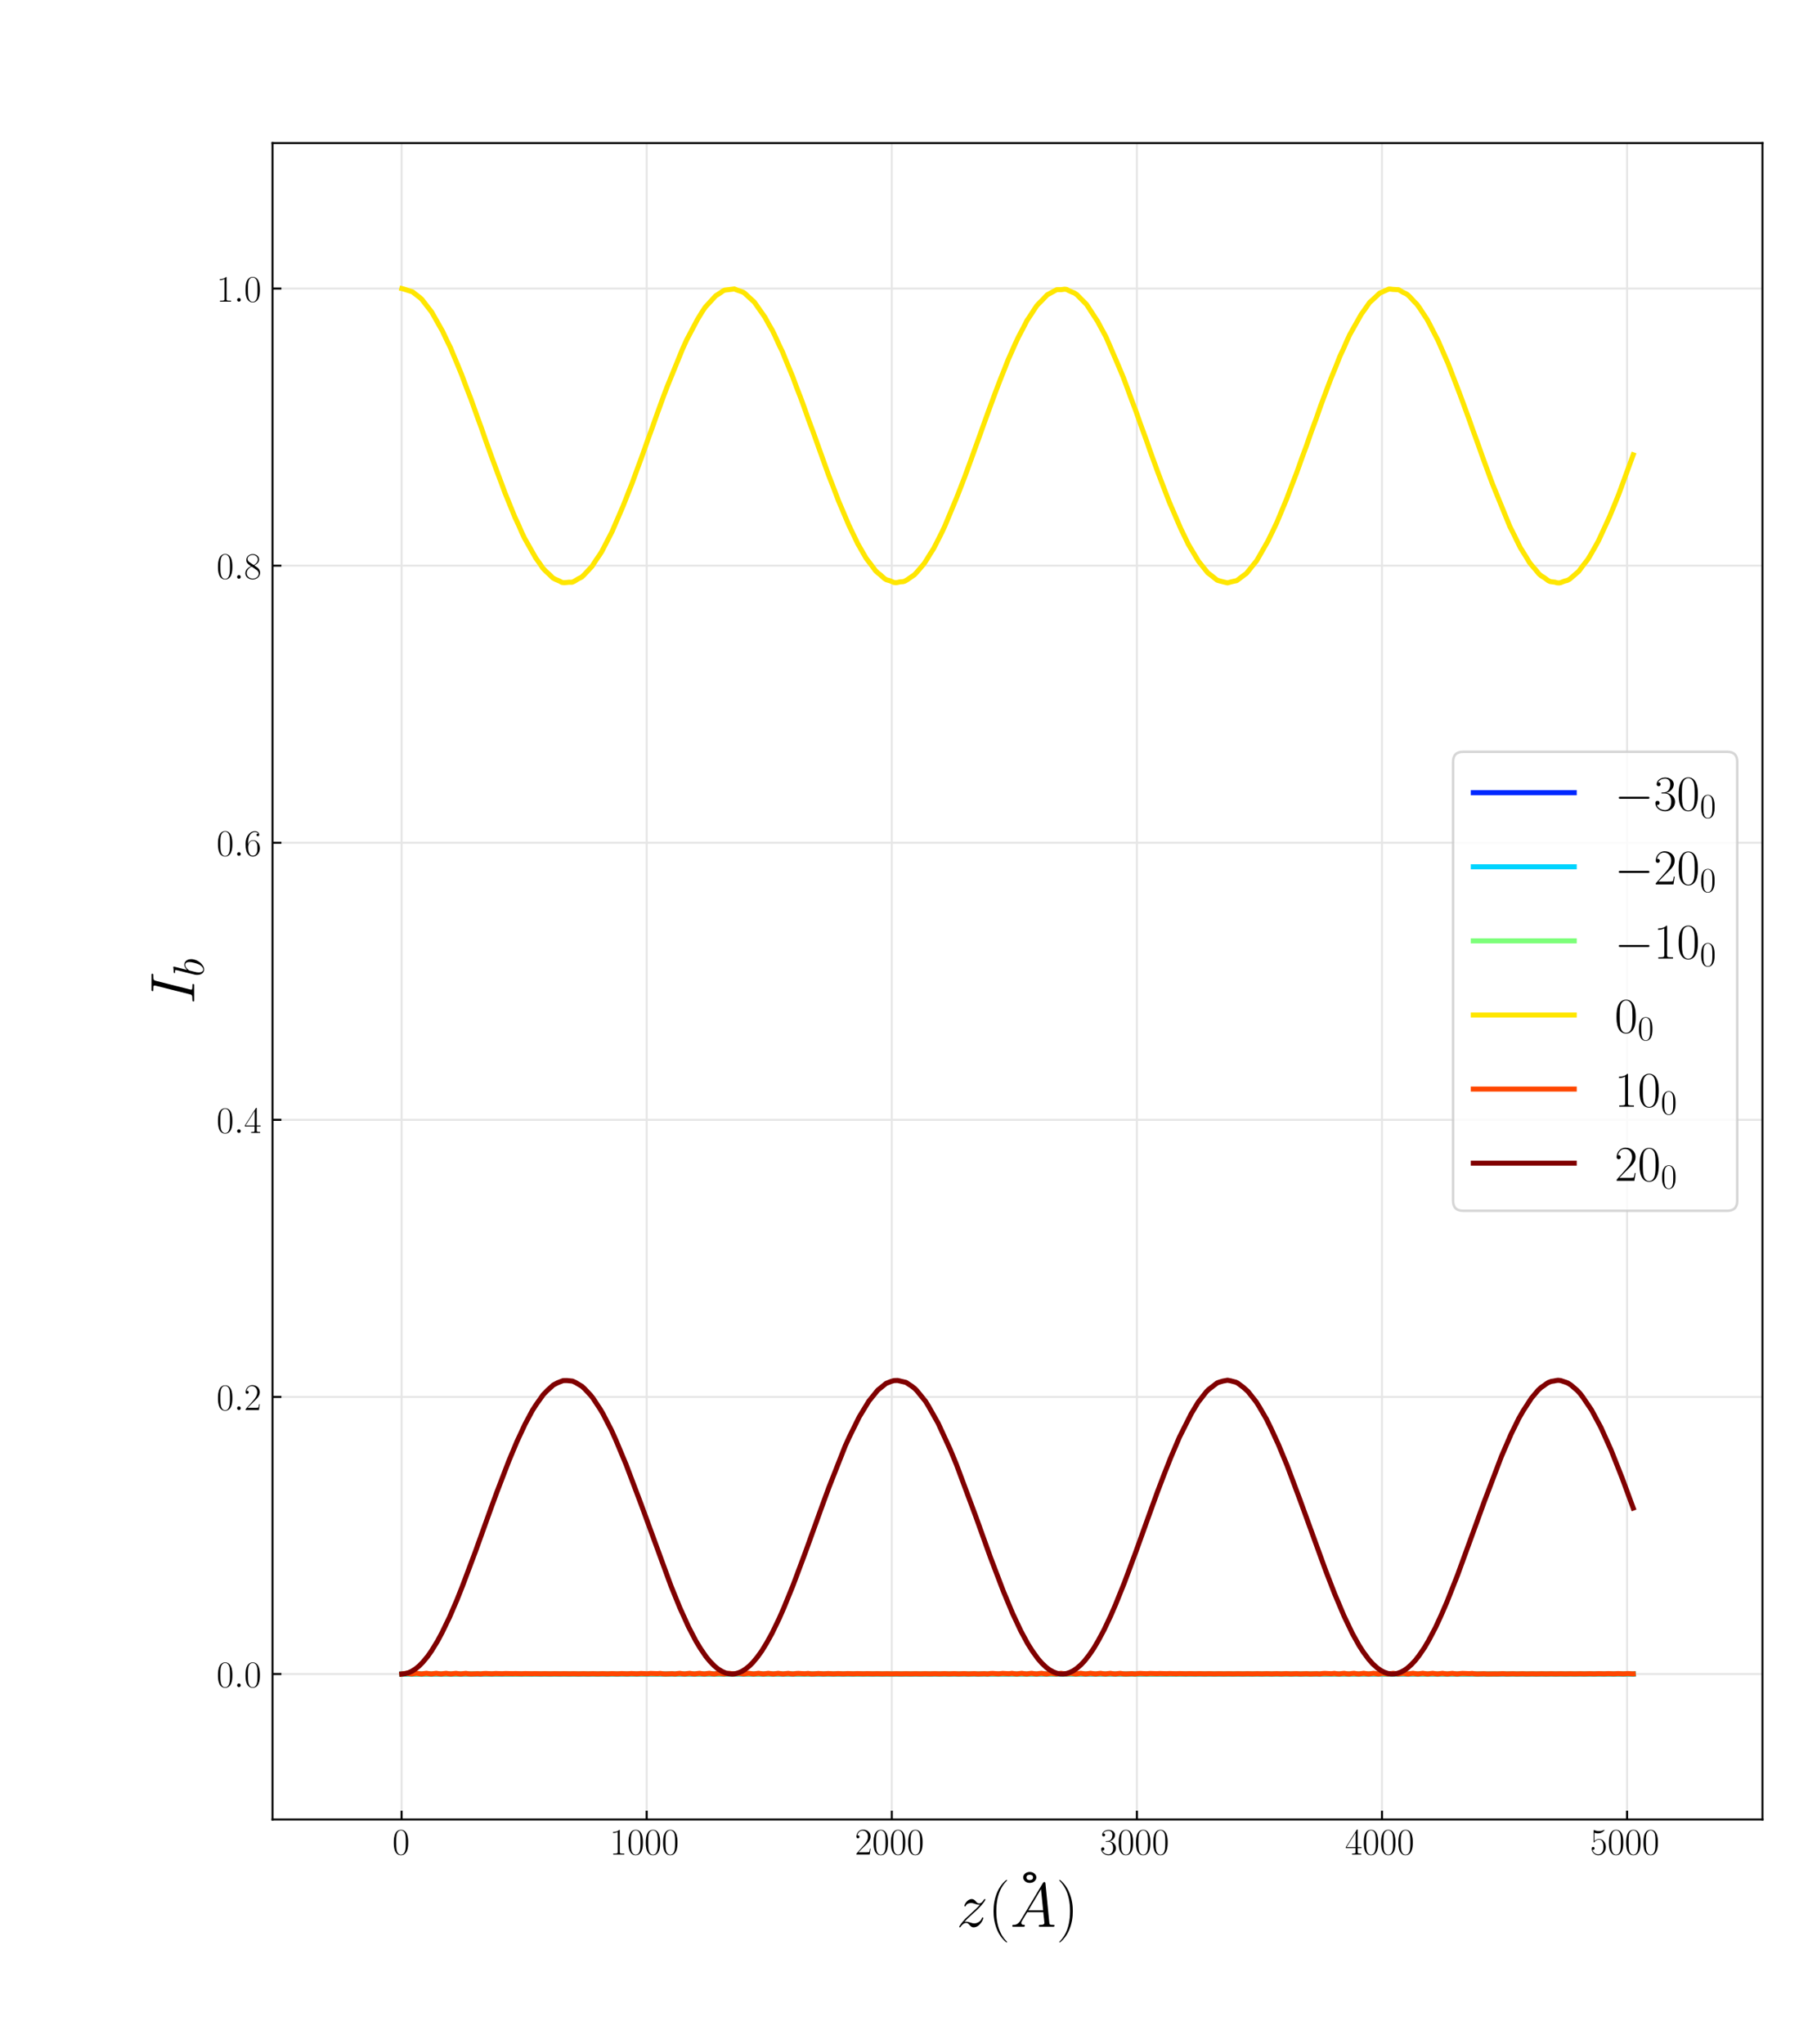 <?xml version="1.0" encoding="utf-8" standalone="no"?>
<!DOCTYPE svg PUBLIC "-//W3C//DTD SVG 1.1//EN"
  "http://www.w3.org/Graphics/SVG/1.1/DTD/svg11.dtd">
<!-- Created with matplotlib (https://matplotlib.org/) -->
<svg height="810pt" version="1.1" viewBox="0 0 720 810" width="720pt" xmlns="http://www.w3.org/2000/svg" xmlns:xlink="http://www.w3.org/1999/xlink">
 <defs>
  <style type="text/css">*{stroke-linecap:butt;stroke-linejoin:round;}</style>
 </defs>
 <g id="figure_1">
  <g id="patch_1">
   <path d="M 0 810 
L 720 810 
L 720 0 
L 0 0 
z
" style="fill:#ffffff;"/>
  </g>
  <g id="axes_1">
   <g id="patch_2">
    <path d="M 108 720.9 
L 698.4 720.9 
L 698.4 56.7 
L 108 56.7 
z
" style="fill:#ffffff;"/>
   </g>
   <g id="matplotlib.axis_1">
    <g id="xtick_1">
     <g id="line2d_1">
      <path clip-path="url(#pe8423b1fb8)" d="M 159.135 720.9 
L 159.135 56.7 
" style="fill:none;stroke:#e6e6e6;stroke-linecap:square;stroke-width:0.8;"/>
     </g>
     <g id="line2d_2">
      <defs>
       <path d="M 0 0 
L 0 -3.5 
" id="m7a66ffba50" style="stroke:#000000;stroke-width:0.8;"/>
      </defs>
      <g>
       <use style="stroke:#000000;stroke-width:0.8;" x="159.135" xlink:href="#m7a66ffba50" y="720.9"/>
      </g>
     </g>
     <g id="text_1">
      <!-- $\mathdefault{0}$ -->
      <g transform="translate(155.477 734.778)scale(0.15 -0.15)">
       <defs>
        <path d="M 42 31.641 
C 42 37.75 41.906 48.125 37.703 56.109 
C 34 63.109 28.094 65.594 22.906 65.594 
C 18.094 65.594 12 63.406 8.203 56.203 
C 4.203 48.719 3.797 39.438 3.797 31.641 
C 3.797 25.953 3.906 17.281 7 9.672 
C 11.297 -0.609 19 -2 22.906 -2 
C 27.5 -2 34.5 -0.109 38.594 9.375 
C 41.594 16.281 42 24.359 42 31.641 
z
M 22.906 -0.406 
C 16.5 -0.406 12.703 5.078 11.297 12.688 
C 10.203 18.562 10.203 27.156 10.203 32.75 
C 10.203 40.438 10.203 46.828 11.5 52.922 
C 13.406 61.391 19 64 22.906 64 
C 27 64 32.297 61.297 34.203 53.125 
C 35.5 47.438 35.594 40.734 35.594 32.75 
C 35.594 26.25 35.594 18.266 34.406 12.375 
C 32.297 1.484 26.406 -0.406 22.906 -0.406 
z
" id="CMR17-48"/>
       </defs>
       <use transform="scale(0.996)" xlink:href="#CMR17-48"/>
      </g>
     </g>
    </g>
    <g id="xtick_2">
     <g id="line2d_3">
      <path clip-path="url(#pe8423b1fb8)" d="M 256.257 720.9 
L 256.257 56.7 
" style="fill:none;stroke:#e6e6e6;stroke-linecap:square;stroke-width:0.8;"/>
     </g>
     <g id="line2d_4">
      <g>
       <use style="stroke:#000000;stroke-width:0.8;" x="256.257" xlink:href="#m7a66ffba50" y="720.9"/>
      </g>
     </g>
     <g id="text_2">
      <!-- $\mathdefault{1000}$ -->
      <g transform="translate(241.625 734.778)scale(0.15 -0.15)">
       <defs>
        <path d="M 26.594 63.406 
C 26.594 65.5 26.5 65.5 25.094 65.5 
C 21.203 61.188 15.297 59.797 9.703 59.797 
C 9.406 59.797 8.906 59.797 8.797 59.5 
C 8.703 59.297 8.703 59.094 8.703 57 
C 11.797 57 17 57.594 21 59.984 
L 21 7.203 
C 21 3.688 20.797 2.5 12.203 2.5 
L 9.203 2.5 
L 9.203 0 
C 14 0 19 0 23.797 0 
C 28.594 0 33.594 0 38.406 0 
L 38.406 2.5 
L 35.406 2.5 
C 26.797 2.5 26.594 3.594 26.594 7.156 
z
" id="CMR17-49"/>
       </defs>
       <use transform="scale(0.996)" xlink:href="#CMR17-49"/>
       <use transform="translate(45.69 0)scale(0.996)" xlink:href="#CMR17-48"/>
       <use transform="translate(91.381 0)scale(0.996)" xlink:href="#CMR17-48"/>
       <use transform="translate(137.071 0)scale(0.996)" xlink:href="#CMR17-48"/>
      </g>
     </g>
    </g>
    <g id="xtick_3">
     <g id="line2d_5">
      <path clip-path="url(#pe8423b1fb8)" d="M 353.379 720.9 
L 353.379 56.7 
" style="fill:none;stroke:#e6e6e6;stroke-linecap:square;stroke-width:0.8;"/>
     </g>
     <g id="line2d_6">
      <g>
       <use style="stroke:#000000;stroke-width:0.8;" x="353.379" xlink:href="#m7a66ffba50" y="720.9"/>
      </g>
     </g>
     <g id="text_3">
      <!-- $\mathdefault{2000}$ -->
      <g transform="translate(338.747 734.778)scale(0.15 -0.15)">
       <defs>
        <path d="M 41.703 15.453 
L 39.906 15.453 
C 38.906 8.375 38.094 7.172 37.703 6.562 
C 37.203 5.766 30 5.766 28.594 5.766 
L 9.406 5.766 
C 13 9.672 20 16.75 28.5 24.953 
C 34.594 30.734 41.703 37.531 41.703 47.422 
C 41.703 59.219 32.297 66 21.797 66 
C 10.797 66 4.094 56.312 4.094 47.344 
C 4.094 43.438 7 42.938 8.203 42.938 
C 9.203 42.938 12.203 43.547 12.203 47.031 
C 12.203 50.109 9.594 51 8.203 51 
C 7.594 51 7 50.906 6.594 50.703 
C 8.5 59.219 14.297 63.406 20.406 63.406 
C 29.094 63.406 34.797 56.516 34.797 47.422 
C 34.797 38.734 29.703 31.25 24 24.75 
L 4.094 2.281 
L 4.094 0 
L 39.297 0 
z
" id="CMR17-50"/>
       </defs>
       <use transform="scale(0.996)" xlink:href="#CMR17-50"/>
       <use transform="translate(45.69 0)scale(0.996)" xlink:href="#CMR17-48"/>
       <use transform="translate(91.381 0)scale(0.996)" xlink:href="#CMR17-48"/>
       <use transform="translate(137.071 0)scale(0.996)" xlink:href="#CMR17-48"/>
      </g>
     </g>
    </g>
    <g id="xtick_4">
     <g id="line2d_7">
      <path clip-path="url(#pe8423b1fb8)" d="M 450.501 720.9 
L 450.501 56.7 
" style="fill:none;stroke:#e6e6e6;stroke-linecap:square;stroke-width:0.8;"/>
     </g>
     <g id="line2d_8">
      <g>
       <use style="stroke:#000000;stroke-width:0.8;" x="450.501" xlink:href="#m7a66ffba50" y="720.9"/>
      </g>
     </g>
     <g id="text_4">
      <!-- $\mathdefault{3000}$ -->
      <g transform="translate(435.869 734.778)scale(0.15 -0.15)">
       <defs>
        <path d="M 22.094 33.703 
C 31 33.703 34.906 25.969 34.906 17.031 
C 34.906 5 28.5 0.391 22.703 0.391 
C 17.406 0.391 8.797 3.031 6.094 10.828 
C 6.594 10.625 7.094 10.625 7.594 10.625 
C 10 10.625 11.797 12.219 11.797 14.812 
C 11.797 17.703 9.594 19 7.594 19 
C 5.906 19 3.297 18.203 3.297 14.469 
C 3.297 5.234 12.297 -2 22.906 -2 
C 34 -2 42.5 6.719 42.5 16.953 
C 42.5 26.672 34.5 33.703 25 34.797 
C 32.594 36.375 39.906 43.062 39.906 52.016 
C 39.906 59.688 32 65.297 23 65.297 
C 13.906 65.297 5.906 59.828 5.906 52.016 
C 5.906 48.594 8.5 48 9.797 48 
C 11.906 48 13.703 49.297 13.703 51.891 
C 13.703 54.469 11.906 55.766 9.797 55.766 
C 9.406 55.766 8.906 55.766 8.5 55.578 
C 11.406 61.859 19.297 63 22.797 63 
C 26.297 63 32.906 61.328 32.906 51.875 
C 32.906 49.109 32.5 44.188 29.094 39.844 
C 26.094 36 22.703 36 19.406 35.688 
C 18.906 35.688 16.594 35.453 16.203 35.453 
C 15.5 35.359 15.094 35.266 15.094 34.5 
C 15.094 33.797 15.203 33.703 17.203 33.703 
z
" id="CMR17-51"/>
       </defs>
       <use transform="scale(0.996)" xlink:href="#CMR17-51"/>
       <use transform="translate(45.69 0)scale(0.996)" xlink:href="#CMR17-48"/>
       <use transform="translate(91.381 0)scale(0.996)" xlink:href="#CMR17-48"/>
       <use transform="translate(137.071 0)scale(0.996)" xlink:href="#CMR17-48"/>
      </g>
     </g>
    </g>
    <g id="xtick_5">
     <g id="line2d_9">
      <path clip-path="url(#pe8423b1fb8)" d="M 547.623 720.9 
L 547.623 56.7 
" style="fill:none;stroke:#e6e6e6;stroke-linecap:square;stroke-width:0.8;"/>
     </g>
     <g id="line2d_10">
      <g>
       <use style="stroke:#000000;stroke-width:0.8;" x="547.623" xlink:href="#m7a66ffba50" y="720.9"/>
      </g>
     </g>
     <g id="text_5">
      <!-- $\mathdefault{4000}$ -->
      <g transform="translate(532.991 734.778)scale(0.15 -0.15)">
       <defs>
        <path d="M 33.594 64.406 
C 33.594 66.5 33.5 66.5 31.703 66.5 
L 2 19.594 
L 2 17 
L 27.797 17 
L 27.797 7.141 
C 27.797 3.5 27.594 2.5 20.594 2.5 
L 18.703 2.5 
L 18.703 0 
C 21.906 0 27.297 0 30.703 0 
C 34.094 0 39.5 0 42.703 0 
L 42.703 2.5 
L 40.797 2.5 
C 33.797 2.5 33.594 3.5 33.594 7.141 
L 33.594 17 
L 43.797 17 
L 43.797 19.594 
L 33.594 19.594 
z
M 28.094 57.859 
L 28.094 19.594 
L 4 19.594 
z
" id="CMR17-52"/>
       </defs>
       <use transform="scale(0.996)" xlink:href="#CMR17-52"/>
       <use transform="translate(45.69 0)scale(0.996)" xlink:href="#CMR17-48"/>
       <use transform="translate(91.381 0)scale(0.996)" xlink:href="#CMR17-48"/>
       <use transform="translate(137.071 0)scale(0.996)" xlink:href="#CMR17-48"/>
      </g>
     </g>
    </g>
    <g id="xtick_6">
     <g id="line2d_11">
      <path clip-path="url(#pe8423b1fb8)" d="M 644.745 720.9 
L 644.745 56.7 
" style="fill:none;stroke:#e6e6e6;stroke-linecap:square;stroke-width:0.8;"/>
     </g>
     <g id="line2d_12">
      <g>
       <use style="stroke:#000000;stroke-width:0.8;" x="644.745" xlink:href="#m7a66ffba50" y="720.9"/>
      </g>
     </g>
     <g id="text_6">
      <!-- $\mathdefault{5000}$ -->
      <g transform="translate(630.112 734.778)scale(0.15 -0.15)">
       <defs>
        <path d="M 11.406 57.688 
C 12.406 57.281 16.5 56 20.703 56 
C 30 56 35.094 61.109 38 64.062 
C 38 64.953 38 65.5 37.406 65.5 
C 37.297 65.5 37.094 65.5 36.297 65.047 
C 32.797 63.406 28.703 62.078 23.703 62.078 
C 20.703 62.078 16.203 62.484 11.297 64.672 
C 10.203 65.172 10 65.172 9.906 65.172 
C 9.406 65.172 9.297 65.062 9.297 63.078 
L 9.297 34.422 
C 9.297 32.641 9.297 32.141 10.297 32.141 
C 10.797 32.141 11 32.344 11.5 33.031 
C 14.703 37.516 19.094 39.406 24.094 39.406 
C 27.594 39.406 35.094 37.219 35.094 20.141 
C 35.094 16.953 35.094 11.172 32.094 6.578 
C 29.594 2.484 25.703 0.391 21.406 0.391 
C 14.797 0.391 8.094 5 6.297 12.719 
C 6.703 12.609 7.5 12.422 7.906 12.422 
C 9.203 12.422 11.703 13.125 11.703 16.219 
C 11.703 18.906 9.797 20 7.906 20 
C 5.594 20 4.094 18.594 4.094 15.797 
C 4.094 7.094 11 -2 21.594 -2 
C 31.906 -2 41.703 6.875 41.703 19.75 
C 41.703 31.719 33.906 41 24.203 41 
C 19.094 41 14.797 39.109 11.406 35.531 
z
" id="CMR17-53"/>
       </defs>
       <use transform="scale(0.996)" xlink:href="#CMR17-53"/>
       <use transform="translate(45.69 0)scale(0.996)" xlink:href="#CMR17-48"/>
       <use transform="translate(91.381 0)scale(0.996)" xlink:href="#CMR17-48"/>
       <use transform="translate(137.071 0)scale(0.996)" xlink:href="#CMR17-48"/>
      </g>
     </g>
    </g>
    <g id="text_7">
     <!-- $z(\AA)$ -->
     <g transform="translate(379.019 763.384)scale(0.25 -0.25)">
      <defs>
       <path d="M 12.703 7.594 
C 17 12.547 20.5 15.688 25.5 20.25 
C 31.5 25.5 34.094 28.016 35.5 29.547 
C 42.5 36.531 46 42.391 46 43.188 
C 46 44 45.203 44 45 44 
C 44.297 44 44.094 43.641 43.594 42.969 
C 41.094 38.969 38.703 36.984 36.094 36.984 
C 34 36.984 32.906 37.828 31 40.078 
C 28.906 42.422 27.203 44 24.297 44 
C 17 44 12.594 35.266 12.594 33.25 
C 12.594 32.938 12.703 32.312 13.594 32.312 
C 14.406 32.312 14.5 32.672 14.797 33.328 
C 16.5 37.062 21.297 37.719 23.203 37.719 
C 25.297 37.719 27.297 37.125 29.406 36.359 
C 33.203 35 34.797 35 35.797 35 
C 36.5 35 36.906 35 37.406 35.094 
C 34.094 31.156 28.703 26.297 24.203 22.156 
L 14.094 12.75 
C 8 6.484 4.297 0.516 4.297 -0.188 
C 4.297 -0.797 4.797 -1 5.406 -1 
C 6 -1 6.094 -0.891 6.797 0.219 
C 8.406 2.547 11.594 6 15.297 6 
C 17.406 6 18.406 5.344 20.406 3.016 
C 22.297 0.953 24 -1 27.203 -1 
C 37 -1 42.594 11.438 42.594 13.688 
C 42.594 14.109 42.5 14.719 41.5 14.719 
C 40.703 14.719 40.594 14.328 40.297 13.359 
C 38.094 7.625 32.203 5.281 28.297 5.281 
C 26.203 5.281 24.203 5.875 22.094 6.641 
C 18.094 8 17 8 15.703 8 
C 14.703 8 13.594 8 12.703 7.594 
z
" id="CMMI12-122"/>
       <path d="M 30.594 -24.391 
C 30.594 -24.297 30.594 -24.094 30.297 -23.797 
C 25.703 -19.125 13.406 -6.359 13.406 24.703 
C 13.406 55.766 25.5 68.422 30.406 73.391 
C 30.406 73.5 30.594 73.703 30.594 74 
C 30.594 74.297 30.297 74.5 29.906 74.5 
C 28.797 74.5 20.297 67.125 15.406 56.156 
C 10.406 45.109 9 34.359 9 24.812 
C 9 17.625 9.703 5.484 15.703 -7.359 
C 20.5 -17.734 28.703 -25 29.906 -25 
C 30.406 -25 30.594 -24.797 30.594 -24.391 
z
" id="CMR17-40"/>
       <path d="M 41.703 60.75 
C 41.703 65.312 37.203 69.469 31.203 69.469 
C 25.203 69.469 20.703 65.312 20.703 60.75 
C 20.703 56.172 25.203 52 31.203 52 
C 37.203 52 41.703 56.172 41.703 60.75 
z
M 31.203 56.484 
C 29 56.484 26 57.172 26 60.734 
C 26 64.094 28.703 65 31.203 65 
C 33.406 65 36.406 64.297 36.406 60.734 
C 36.406 57.375 33.703 56.484 31.203 56.484 
z
" id="CMSS17-23"/>
       <path d="M 17 10.797 
C 13.5 4.906 10.094 2.906 5.297 2.906 
C 4.203 2.812 3.406 2.812 3.406 0.906 
C 3.406 0.375 3.906 0 4.594 0 
C 6.406 0 10.906 0 12.703 0 
C 15.594 0 18.797 0 21.594 0 
C 22.203 0 23.406 0 23.406 1.906 
C 23.406 2.812 22.594 2.906 22 2.906 
C 19.703 2.906 17.797 3.688 17.797 6.062 
C 17.797 7.438 18.406 8.531 19.703 10.703 
L 27.297 23.109 
L 52.797 23.109 
C 52.906 22.234 52.906 21.453 53 20.562 
C 53.297 18 54.5 7.734 54.5 5.875 
C 54.5 2.906 49.406 2.906 47.797 2.906 
C 46.703 2.906 45.594 2.906 45.594 1.094 
C 45.594 0 46.5 0 47.094 0 
C 48.797 0 50.797 0 52.5 0 
L 58.203 0 
C 64.297 0 68.703 0 68.797 0 
C 69.5 0 70.594 0 70.594 1.906 
C 70.594 2.906 69.703 2.906 68.203 2.906 
C 62.703 2.906 62.594 3.812 62.297 6.781 
L 56.203 68.812 
C 56 70.797 55.594 71 54.5 71 
C 53.5 71 52.906 70.797 52 69.297 
z
M 29 26 
L 49.094 59.672 
L 52.5 26 
z
" id="CMMI12-65"/>
       <path d="M 26.297 24.703 
C 26.297 31.875 25.594 44.016 19.594 56.859 
C 14.797 67.234 6.594 74.5 5.406 74.5 
C 5.094 74.5 4.703 74.391 4.703 73.891 
C 4.703 73.703 4.797 73.594 4.906 73.391 
C 9.703 68.406 21.906 55.75 21.906 24.75 
C 21.906 -6.359 9.797 -19.016 4.906 -24.016 
C 4.797 -24.203 4.703 -24.312 4.703 -24.5 
C 4.703 -25 5.094 -25 5.406 -25 
C 6.5 -25 15 -17.625 19.906 -6.656 
C 24.906 4.391 26.297 15.141 26.297 24.703 
z
" id="CMR17-41"/>
      </defs>
      <use transform="scale(0.996)" xlink:href="#CMMI12-122"/>
      <use transform="translate(49.755 0)scale(0.996)" xlink:href="#CMR17-40"/>
      <use transform="translate(85.036 17.619)scale(0.996)" xlink:href="#CMSS17-23"/>
      <use transform="translate(85.036 0)scale(0.996)" xlink:href="#CMMI12-65"/>
      <use transform="translate(158.164 0)scale(0.996)" xlink:href="#CMR17-41"/>
     </g>
    </g>
   </g>
   <g id="matplotlib.axis_2">
    <g id="ytick_1">
     <g id="line2d_13">
      <path clip-path="url(#pe8423b1fb8)" d="M 108 663.263 
L 698.4 663.263 
" style="fill:none;stroke:#e6e6e6;stroke-linecap:square;stroke-width:0.8;"/>
     </g>
     <g id="line2d_14">
      <defs>
       <path d="M 0 0 
L 3.5 0 
" id="m41219f28b9" style="stroke:#000000;stroke-width:0.8;"/>
      </defs>
      <g>
       <use style="stroke:#000000;stroke-width:0.8;" x="108" xlink:href="#m41219f28b9" y="663.263"/>
      </g>
     </g>
     <g id="text_8">
      <!-- $\mathdefault{0.0}$ -->
      <g transform="translate(85.803 668.452)scale(0.15 -0.15)">
       <defs>
        <path d="M 18.406 4.797 
C 18.406 7.688 16 9.672 13.594 9.672 
C 10.703 9.672 8.703 7.281 8.703 4.891 
C 8.703 2 11.094 0 13.5 0 
C 16.406 0 18.406 2.391 18.406 4.797 
z
" id="CMMI12-58"/>
       </defs>
       <use transform="scale(0.996)" xlink:href="#CMR17-48"/>
       <use transform="translate(45.69 0)scale(0.996)" xlink:href="#CMMI12-58"/>
       <use transform="translate(72.788 0)scale(0.996)" xlink:href="#CMR17-48"/>
      </g>
     </g>
    </g>
    <g id="ytick_2">
     <g id="line2d_15">
      <path clip-path="url(#pe8423b1fb8)" d="M 108 553.476 
L 698.4 553.476 
" style="fill:none;stroke:#e6e6e6;stroke-linecap:square;stroke-width:0.8;"/>
     </g>
     <g id="line2d_16">
      <g>
       <use style="stroke:#000000;stroke-width:0.8;" x="108" xlink:href="#m41219f28b9" y="553.476"/>
      </g>
     </g>
     <g id="text_9">
      <!-- $\mathdefault{0.2}$ -->
      <g transform="translate(85.803 558.665)scale(0.15 -0.15)">
       <use transform="scale(0.996)" xlink:href="#CMR17-48"/>
       <use transform="translate(45.69 0)scale(0.996)" xlink:href="#CMMI12-58"/>
       <use transform="translate(72.788 0)scale(0.996)" xlink:href="#CMR17-50"/>
      </g>
     </g>
    </g>
    <g id="ytick_3">
     <g id="line2d_17">
      <path clip-path="url(#pe8423b1fb8)" d="M 108 443.688 
L 698.4 443.688 
" style="fill:none;stroke:#e6e6e6;stroke-linecap:square;stroke-width:0.8;"/>
     </g>
     <g id="line2d_18">
      <g>
       <use style="stroke:#000000;stroke-width:0.8;" x="108" xlink:href="#m41219f28b9" y="443.688"/>
      </g>
     </g>
     <g id="text_10">
      <!-- $\mathdefault{0.4}$ -->
      <g transform="translate(85.803 448.877)scale(0.15 -0.15)">
       <use transform="scale(0.996)" xlink:href="#CMR17-48"/>
       <use transform="translate(45.69 0)scale(0.996)" xlink:href="#CMMI12-58"/>
       <use transform="translate(72.788 0)scale(0.996)" xlink:href="#CMR17-52"/>
      </g>
     </g>
    </g>
    <g id="ytick_4">
     <g id="line2d_19">
      <path clip-path="url(#pe8423b1fb8)" d="M 108 333.901 
L 698.4 333.901 
" style="fill:none;stroke:#e6e6e6;stroke-linecap:square;stroke-width:0.8;"/>
     </g>
     <g id="line2d_20">
      <g>
       <use style="stroke:#000000;stroke-width:0.8;" x="108" xlink:href="#m41219f28b9" y="333.901"/>
      </g>
     </g>
     <g id="text_11">
      <!-- $\mathdefault{0.6}$ -->
      <g transform="translate(85.803 339.09)scale(0.15 -0.15)">
       <defs>
        <path d="M 10.594 34 
C 10.594 57.656 21.797 63 28.297 63 
C 30.406 63 35.5 62.641 37.5 59 
C 35.906 59 32.906 59 32.906 55.516 
C 32.906 52.828 35.094 51.922 36.5 51.922 
C 37.406 51.922 40.094 52.312 40.094 55.625 
C 40.094 61.781 35.094 65.297 28.203 65.297 
C 16.297 65.297 3.797 52.969 3.797 31 
C 3.797 3.953 15.094 -2 23.094 -2 
C 32.797 -2 42 6.672 42 20.047 
C 42 32.516 33.906 41.594 23.703 41.594 
C 17.594 41.594 13.094 37.609 10.594 30.625 
z
M 23.094 0.391 
C 10.797 0.391 10.797 18.75 10.797 22.438 
C 10.797 29.625 14.203 40 23.5 40 
C 25.203 40 30.094 40 33.406 33.125 
C 35.203 29.219 35.203 25.141 35.203 20.141 
C 35.203 14.75 35.203 10.781 33.094 6.781 
C 30.906 2.672 27.703 0.391 23.094 0.391 
z
" id="CMR17-54"/>
       </defs>
       <use transform="scale(0.996)" xlink:href="#CMR17-48"/>
       <use transform="translate(45.69 0)scale(0.996)" xlink:href="#CMMI12-58"/>
       <use transform="translate(72.788 0)scale(0.996)" xlink:href="#CMR17-54"/>
      </g>
     </g>
    </g>
    <g id="ytick_5">
     <g id="line2d_21">
      <path clip-path="url(#pe8423b1fb8)" d="M 108 224.114 
L 698.4 224.114 
" style="fill:none;stroke:#e6e6e6;stroke-linecap:square;stroke-width:0.8;"/>
     </g>
     <g id="line2d_22">
      <g>
       <use style="stroke:#000000;stroke-width:0.8;" x="108" xlink:href="#m41219f28b9" y="224.114"/>
      </g>
     </g>
     <g id="text_12">
      <!-- $\mathdefault{0.8}$ -->
      <g transform="translate(85.803 229.303)scale(0.15 -0.15)">
       <defs>
        <path d="M 27.203 35.375 
C 33.5 38.547 39.906 43.328 39.906 50.984 
C 39.906 60.016 31.094 65.297 23 65.297 
C 13.906 65.297 5.906 58.734 5.906 49.688 
C 5.906 47.203 6.5 42.922 10.406 39.141 
C 11.406 38.156 15.594 35.172 18.297 33.281 
C 13.797 30.984 3.297 25.531 3.297 14.594 
C 3.297 4.359 13.094 -2 22.797 -2 
C 33.5 -2 42.5 5.656 42.5 15.781 
C 42.5 24.844 36.406 29.016 32.406 31.703 
z
M 14.094 44.094 
C 13.297 44.594 9.297 47.672 9.297 52.359 
C 9.297 58.422 15.594 63 22.797 63 
C 30.703 63 36.5 57.438 36.5 50.969 
C 36.5 41.703 26.094 36.422 25.594 36.422 
C 25.5 36.422 25.406 36.422 24.594 37.031 
z
M 32.5 23.734 
C 34 22.641 38.797 19.375 38.797 13.297 
C 38.797 5.953 31.406 0.391 23 0.391 
C 13.906 0.391 7 6.844 7 14.688 
C 7 22.547 13.094 29.094 20 32.188 
z
" id="CMR17-56"/>
       </defs>
       <use transform="scale(0.996)" xlink:href="#CMR17-48"/>
       <use transform="translate(45.69 0)scale(0.996)" xlink:href="#CMMI12-58"/>
       <use transform="translate(72.788 0)scale(0.996)" xlink:href="#CMR17-56"/>
      </g>
     </g>
    </g>
    <g id="ytick_6">
     <g id="line2d_23">
      <path clip-path="url(#pe8423b1fb8)" d="M 108 114.327 
L 698.4 114.327 
" style="fill:none;stroke:#e6e6e6;stroke-linecap:square;stroke-width:0.8;"/>
     </g>
     <g id="line2d_24">
      <g>
       <use style="stroke:#000000;stroke-width:0.8;" x="108" xlink:href="#m41219f28b9" y="114.327"/>
      </g>
     </g>
     <g id="text_13">
      <!-- $\mathdefault{1.0}$ -->
      <g transform="translate(85.803 119.516)scale(0.15 -0.15)">
       <use transform="scale(0.996)" xlink:href="#CMR17-49"/>
       <use transform="translate(45.69 0)scale(0.996)" xlink:href="#CMMI12-58"/>
       <use transform="translate(72.788 0)scale(0.996)" xlink:href="#CMR17-48"/>
      </g>
     </g>
    </g>
    <g id="text_14">
     <!-- $I_b$ -->
     <g transform="translate(76.958 397.807)rotate(-90)scale(0.25 -0.25)">
      <defs>
       <path d="M 36.797 60.625 
C 37.703 64.109 37.906 65.109 45.203 65.109 
C 47.406 65.109 48.203 65.109 48.203 67 
C 48.203 68 47.094 68 46.797 68 
C 45 68 42.797 68 41 68 
L 28.703 68 
C 26.703 68 24.406 68 22.406 68 
C 21.594 68 20.5 68 20.5 66.109 
C 20.5 65.109 21.297 65.109 23.297 65.109 
C 29.5 65.109 29.5 64.312 29.5 63.219 
C 29.5 62.531 29.297 61.922 29.094 61.031 
L 15.594 7.375 
C 14.703 3.891 14.5 2.891 7.203 2.891 
C 5 2.891 4.094 2.891 4.094 1 
C 4.094 0 5.094 0 5.594 0 
C 7.406 0 9.594 0 11.406 0 
L 23.703 0 
C 25.703 0 27.906 0 29.906 0 
C 30.703 0 31.906 0 31.906 1.797 
C 31.906 2.891 31.297 2.891 29.094 2.891 
C 22.906 2.891 22.906 3.688 22.906 4.875 
C 22.906 5.078 22.906 5.578 23.297 7.172 
z
" id="CMMI12-73"/>
       <path d="M 23.094 66.516 
C 23.203 66.922 23.406 67.516 23.406 68 
C 23.406 69 22.406 69 22.203 69 
C 22.094 69 18.5 68.641 16.703 68.391 
C 15 68.391 13.5 68.094 11.703 68.094 
C 9.297 67.891 8.594 67.797 8.594 66 
C 8.594 65 9.594 65 10.594 65 
C 15.703 65 15.703 64.109 15.703 63.125 
C 15.703 62.438 14.906 59.547 14.5 57.75 
L 12.094 48.203 
C 11.094 44.234 5.406 21.672 5 19.875 
C 4.5 17.406 4.5 15.703 4.5 14.406 
C 4.5 4.281 10.203 -1 16.703 -1 
C 28.297 -1 40.297 13.875 40.297 28.344 
C 40.297 37.516 35.094 44 27.594 44 
C 22.406 44 17.703 39.719 15.797 37.719 
z
M 16.797 1 
C 13.594 1 10.094 3.391 10.094 11.172 
C 10.094 14.469 10.406 16.359 12.203 23.344 
C 12.5 24.641 14.094 31.031 14.5 32.328 
C 14.703 33.125 20.594 42.016 27.406 42.016 
C 31.797 42.016 33.797 37.625 33.797 32.438 
C 33.797 27.641 31 16.359 28.5 11.172 
C 26 5.781 21.406 1 16.797 1 
z
" id="CMMI12-98"/>
      </defs>
      <use transform="scale(0.996)" xlink:href="#CMMI12-73"/>
      <use transform="translate(43.024 -14.944)scale(0.697)" xlink:href="#CMMI12-98"/>
     </g>
    </g>
   </g>
   <g id="line2d_25">
    <path clip-path="url(#pe8423b1fb8)" d="M 159.233 663.263 
L 382.361 663.263 
L 476.258 663.263 
L 647.167 663.263 
L 647.167 663.263 
" style="fill:none;stroke:#0028ff;stroke-linecap:square;stroke-width:2;"/>
   </g>
   <g id="line2d_26">
    <path clip-path="url(#pe8423b1fb8)" d="M 159.233 663.262 
L 169.287 663.262 
L 182.659 663.263 
L 194.176 663.262 
L 207.939 663.262 
L 242.003 663.263 
L 281.436 663.262 
L 292.466 663.262 
L 304.862 663.261 
L 313.549 663.261 
L 424.429 663.262 
L 433.897 663.263 
L 441.608 663.262 
L 466.302 663.261 
L 483.676 663.262 
L 501.441 663.263 
L 515.008 663.262 
L 529.844 663.263 
L 552.294 663.262 
L 566.154 663.262 
L 572.401 663.262 
L 647.167 663.261 
L 647.167 663.261 
" style="fill:none;stroke:#00d4ff;stroke-linecap:square;stroke-width:2;"/>
   </g>
   <g id="line2d_27">
    <path clip-path="url(#pe8423b1fb8)" d="M 159.233 663.261 
L 161.478 663.251 
L 163.137 663.261 
L 165.382 663.25 
L 167.042 663.261 
L 169.384 663.257 
L 171.239 663.243 
L 172.898 663.231 
L 176.217 663.259 
L 178.266 663.239 
L 180.023 663.263 
L 184.708 663.235 
L 186.758 663.253 
L 188.515 663.233 
L 192.322 663.234 
L 204.62 663.258 
L 207.548 663.259 
L 209.696 663.25 
L 211.55 663.255 
L 213.502 663.243 
L 215.454 663.256 
L 217.406 663.242 
L 219.359 663.257 
L 221.408 663.247 
L 223.263 663.258 
L 225.313 663.246 
L 227.167 663.258 
L 229.314 663.251 
L 231.169 663.254 
L 233.121 663.244 
L 234.976 663.26 
L 237.22 663.255 
L 239.173 663.244 
L 241.027 663.248 
L 242.882 663.257 
L 244.834 663.24 
L 246.786 663.257 
L 248.738 663.239 
L 250.69 663.258 
L 252.74 663.244 
L 254.497 663.262 
L 257.913 663.241 
L 259.768 663.26 
L 261.915 663.247 
L 263.672 663.261 
L 265.917 663.253 
L 267.674 663.256 
L 269.528 663.233 
L 271.773 663.242 
L 273.432 663.233 
L 275.775 663.235 
L 277.727 663.257 
L 279.679 663.235 
L 281.534 663.25 
L 283.193 663.262 
L 285.633 663.261 
L 291.197 663.251 
L 292.758 663.233 
L 295.784 663.243 
L 297.444 663.263 
L 306.423 663.258 
L 308.473 663.232 
L 319.503 663.26 
L 322.724 663.237 
L 325.652 663.237 
L 327.702 663.254 
L 329.556 663.237 
L 331.703 663.249 
L 333.46 663.237 
L 335.705 663.243 
L 337.56 663.248 
L 339.317 663.261 
L 341.854 663.262 
L 346.637 663.244 
L 348.589 663.255 
L 350.541 663.244 
L 352.494 663.256 
L 354.446 663.243 
L 356.495 663.251 
L 358.35 663.242 
L 360.4 663.252 
L 362.254 663.241 
L 364.304 663.253 
L 366.158 663.24 
L 368.306 663.247 
L 370.16 663.244 
L 372.015 663.259 
L 374.162 663.249 
L 376.017 663.255 
L 377.871 663.237 
L 380.214 663.237 
L 383.337 663.251 
L 385.094 663.258 
L 387.144 663.243 
L 388.901 663.262 
L 392.415 663.246 
L 394.074 663.263 
L 400.223 663.244 
L 401.882 663.263 
L 409.593 663.26 
L 412.717 663.241 
L 414.474 663.236 
L 416.23 663.263 
L 422.38 663.243 
L 423.941 663.261 
L 428.236 663.25 
L 429.895 663.23 
L 441.413 663.24 
L 443.17 663.239 
L 444.927 663.263 
L 450.002 663.26 
L 453.223 663.237 
L 455.371 663.263 
L 460.251 663.248 
L 462.008 663.26 
L 464.155 663.248 
L 465.912 663.26 
L 468.157 663.254 
L 470.012 663.251 
L 471.866 663.241 
L 473.916 663.252 
L 475.77 663.24 
L 477.82 663.253 
L 479.675 663.24 
L 481.822 663.248 
L 483.676 663.244 
L 485.629 663.255 
L 487.581 663.243 
L 489.533 663.256 
L 491.485 663.242 
L 493.437 663.256 
L 495.487 663.247 
L 497.341 663.257 
L 499.391 663.246 
L 501.246 663.258 
L 503.295 663.245 
L 505.15 663.259 
L 507.297 663.25 
L 509.054 663.259 
L 511.201 663.249 
L 512.958 663.26 
L 515.106 663.248 
L 516.863 663.26 
L 519.107 663.254 
L 520.864 663.256 
L 522.719 663.234 
L 524.964 663.242 
L 526.721 663.238 
L 528.575 663.261 
L 530.918 663.258 
L 532.87 663.236 
L 534.822 663.257 
L 536.774 663.236 
L 538.726 663.257 
L 540.581 663.243 
L 542.24 663.23 
L 544.68 663.232 
L 549.17 663.258 
L 551.122 663.234 
L 553.074 663.257 
L 554.929 663.242 
L 556.588 663.231 
L 559.028 663.231 
L 564.885 663.261 
L 569.375 663.235 
L 571.327 663.257 
L 573.279 663.236 
L 575.231 663.257 
L 577.183 663.237 
L 579.135 663.257 
L 581.087 663.238 
L 582.942 663.25 
L 584.699 663.259 
L 586.749 663.242 
L 588.506 663.262 
L 592.117 663.253 
L 593.972 663.251 
L 595.728 663.236 
L 599.047 663.26 
L 601.194 663.249 
L 603.049 663.255 
L 605.001 663.242 
L 606.953 663.256 
L 608.905 663.242 
L 610.857 663.257 
L 612.907 663.247 
L 614.762 663.258 
L 616.811 663.246 
L 618.666 663.259 
L 620.813 663.251 
L 622.668 663.255 
L 624.62 663.244 
L 626.572 663.255 
L 628.524 663.243 
L 630.476 663.256 
L 632.428 663.242 
L 634.381 663.257 
L 636.333 663.241 
L 638.285 663.258 
L 640.237 663.239 
L 642.287 663.252 
L 644.044 663.235 
L 647.167 663.262 
L 647.167 663.262 
" style="fill:none;stroke:#7dff7a;stroke-linecap:square;stroke-width:2;"/>
   </g>
   <g id="line2d_28">
    <path clip-path="url(#pe8423b1fb8)" d="M 159.233 114.337 
L 159.916 114.51 
L 163.43 115.621 
L 166.358 117.887 
L 167.139 118.598 
L 171.043 123.616 
L 175.338 131.203 
L 177.193 135.121 
L 178.559 137.878 
L 179.438 140.048 
L 181.39 144.691 
L 182.951 148.505 
L 184.904 153.744 
L 186.66 158.227 
L 189.003 164.81 
L 190.76 169.591 
L 192.517 174.682 
L 195.152 181.96 
L 196.811 186.458 
L 198.666 191.382 
L 200.13 195.344 
L 204.034 204.935 
L 205.596 208.252 
L 206.767 210.97 
L 207.841 213.221 
L 212.331 221.137 
L 213.99 223.439 
L 215.064 225.052 
L 216.235 226.285 
L 217.797 227.711 
L 219.066 228.977 
L 220.042 229.518 
L 221.799 230.268 
L 222.677 230.759 
L 223.556 230.851 
L 224.141 230.814 
L 225.508 230.675 
L 226.679 230.695 
L 227.557 230.303 
L 229.217 229.294 
L 229.802 229.02 
L 230.486 228.663 
L 231.462 227.73 
L 234.585 224.382 
L 236.147 221.97 
L 237.709 219.684 
L 238.489 218.461 
L 242.491 210.716 
L 246.884 200.551 
L 249.128 194.84 
L 250.397 191.651 
L 253.033 184.44 
L 254.399 180.774 
L 256.742 174.132 
L 258.401 169.605 
L 260.451 163.799 
L 263.086 156.589 
L 264.355 153.254 
L 270.407 138.399 
L 272.066 134.74 
L 276.361 126.595 
L 278.41 123.267 
L 279.484 121.68 
L 283.583 117.223 
L 285.536 115.966 
L 286.609 115.208 
L 287.195 114.958 
L 291.002 114.496 
L 291.978 114.901 
L 293.539 115.432 
L 294.418 115.756 
L 295.003 116.125 
L 298.908 119.704 
L 303.105 125.683 
L 304.862 128.883 
L 306.033 130.867 
L 307.009 132.889 
L 308.766 136.737 
L 310.035 139.348 
L 311.108 142.001 
L 312.865 146.278 
L 314.134 149.304 
L 315.501 153.079 
L 317.16 157.309 
L 318.527 161.024 
L 320.479 166.559 
L 322.04 170.694 
L 328.287 188.119 
L 329.946 192.356 
L 332.289 198.496 
L 333.558 201.471 
L 336.291 207.918 
L 337.462 210.357 
L 339.902 215.434 
L 341.952 219.004 
L 343.221 221.19 
L 344.099 222.361 
L 344.978 223.483 
L 346.93 226.118 
L 347.906 227.023 
L 348.784 227.703 
L 350.444 229.205 
L 351.225 229.694 
L 351.908 229.904 
L 352.591 230.084 
L 354.153 230.757 
L 355.031 230.865 
L 355.715 230.755 
L 356.593 230.548 
L 357.862 230.452 
L 358.545 230.244 
L 359.424 229.744 
L 360.985 228.669 
L 362.352 227.72 
L 363.328 226.677 
L 364.89 224.846 
L 366.256 223.236 
L 367.427 221.381 
L 368.501 219.63 
L 369.965 217.331 
L 371.039 215.256 
L 373.284 210.797 
L 374.357 208.519 
L 379.042 197.281 
L 380.507 193.543 
L 382.263 188.992 
L 384.704 182.331 
L 386.558 177.166 
L 388.51 171.76 
L 390.462 166.292 
L 392.219 161.467 
L 394.269 155.919 
L 396.026 151.29 
L 397.88 146.635 
L 399.442 142.645 
L 402.37 136.037 
L 403.542 133.545 
L 405.494 129.865 
L 406.958 126.984 
L 407.836 125.69 
L 409.593 122.991 
L 410.764 121.205 
L 411.448 120.448 
L 412.912 118.987 
L 414.962 116.83 
L 418.671 114.805 
L 419.256 114.77 
L 420.428 114.788 
L 421.111 114.692 
L 421.892 114.595 
L 422.672 114.694 
L 423.453 115.113 
L 425.015 115.812 
L 425.698 116.063 
L 426.674 116.717 
L 430.579 120.657 
L 434.971 127.394 
L 436.435 130.145 
L 438.192 133.364 
L 439.754 136.95 
L 443.17 144.872 
L 445.122 149.537 
L 446.586 153.452 
L 447.952 157.187 
L 450.295 163.405 
L 451.857 167.874 
L 454.199 174.256 
L 455.663 178.477 
L 458.592 186.529 
L 459.958 190.129 
L 462.105 195.703 
L 463.277 198.77 
L 467.864 209.394 
L 469.719 213.207 
L 470.89 215.652 
L 474.892 222.342 
L 478.601 226.968 
L 480.065 228.069 
L 481.431 229.172 
L 482.31 229.872 
L 483.091 230.113 
L 484.75 230.548 
L 486.409 230.939 
L 487.776 230.561 
L 489.045 230.265 
L 490.021 230.065 
L 490.704 229.587 
L 493.047 227.805 
L 493.925 227.164 
L 494.804 226.077 
L 496.268 224.25 
L 497.927 222.213 
L 499.684 219.165 
L 502.417 214.379 
L 504.662 209.748 
L 505.931 207.082 
L 508.566 200.769 
L 509.932 197.462 
L 511.982 192.03 
L 513.739 187.508 
L 515.886 181.486 
L 517.741 176.471 
L 519.596 171.127 
L 521.548 165.889 
L 523.305 160.82 
L 525.94 153.816 
L 527.404 149.953 
L 529.356 145.222 
L 530.918 141.229 
L 532.382 138.124 
L 533.651 135.201 
L 534.822 132.648 
L 535.993 130.57 
L 539.41 124.524 
L 540.776 122.614 
L 542.728 119.824 
L 543.802 118.872 
L 546.73 116.132 
L 550.341 114.539 
L 550.927 114.551 
L 551.806 114.663 
L 554.246 114.804 
L 554.929 115.198 
L 555.905 115.797 
L 556.979 116.291 
L 557.662 116.699 
L 558.54 117.491 
L 560.59 119.696 
L 561.371 120.45 
L 562.445 121.916 
L 564.592 125.192 
L 565.47 126.506 
L 566.544 128.526 
L 568.106 131.591 
L 569.863 134.986 
L 573.865 144.174 
L 578.452 156.118 
L 579.819 159.819 
L 582.161 166.209 
L 583.625 170.356 
L 585.87 176.517 
L 587.529 181.226 
L 590.067 188.139 
L 591.434 191.801 
L 598.266 208.552 
L 600.023 212.048 
L 600.902 213.865 
L 602.463 217.018 
L 603.732 219.045 
L 604.611 220.45 
L 606.075 222.887 
L 607.539 224.672 
L 608.417 225.65 
L 609.784 227.338 
L 610.662 228.099 
L 611.638 228.702 
L 612.321 229.166 
L 613.493 230.051 
L 614.274 230.412 
L 615.445 230.584 
L 616.128 230.657 
L 617.007 230.919 
L 617.885 230.958 
L 618.471 230.827 
L 619.447 230.427 
L 620.13 230.193 
L 621.008 229.977 
L 621.789 229.585 
L 622.375 229.144 
L 625.596 226.345 
L 627.255 224.113 
L 628.134 223.003 
L 629.207 221.6 
L 630.086 220.156 
L 632.331 216.228 
L 633.404 214.271 
L 637.797 204.741 
L 640.139 199.069 
L 641.506 195.654 
L 647.167 180.204 
L 647.167 180.204 
" style="fill:none;stroke:#ffe600;stroke-linecap:square;stroke-width:2;"/>
   </g>
   <g id="line2d_29">
    <path clip-path="url(#pe8423b1fb8)" d="M 159.233 663.261 
L 160.112 663.113 
L 161.185 662.968 
L 162.064 663.113 
L 163.137 663.261 
L 164.016 663.114 
L 165.089 662.97 
L 165.968 663.115 
L 167.042 663.261 
L 167.92 663.116 
L 168.994 662.974 
L 169.872 663.117 
L 170.946 663.261 
L 171.824 663.118 
L 172.898 662.981 
L 173.874 663.143 
L 174.85 663.261 
L 175.826 663.1 
L 176.802 662.989 
L 177.778 663.148 
L 178.754 663.26 
L 179.73 663.104 
L 180.706 662.999 
L 181.683 663.153 
L 182.659 663.26 
L 183.635 663.109 
L 184.611 663.01 
L 185.684 663.178 
L 186.66 663.253 
L 189.296 663.128 
L 190.467 663.257 
L 191.638 663.085 
L 192.614 663.05 
L 194.859 663.204 
L 196.421 663.057 
L 198.959 663.173 
L 200.228 663.065 
L 203.058 663.143 
L 204.23 663.086 
L 206.67 663.182 
L 208.036 663.094 
L 210.672 663.165 
L 211.94 663.108 
L 214.381 663.182 
L 215.845 663.122 
L 218.09 663.195 
L 219.651 663.127 
L 221.994 663.185 
L 223.458 663.129 
L 225.703 663.193 
L 227.362 663.137 
L 229.314 663.211 
L 231.169 663.134 
L 233.121 663.211 
L 234.976 663.128 
L 236.928 663.213 
L 238.782 663.118 
L 240.734 663.217 
L 242.589 663.105 
L 244.639 663.212 
L 246.395 663.09 
L 248.543 663.206 
L 250.202 663.072 
L 252.447 663.2 
L 254.009 663.053 
L 256.449 663.178 
L 257.815 663.035 
L 260.548 663.134 
L 261.622 663.018 
L 262.696 663.183 
L 263.672 663.252 
L 266.307 663.122 
L 267.478 663.258 
L 268.552 663.078 
L 269.431 662.996 
L 270.407 663.16 
L 271.383 663.258 
L 272.359 663.091 
L 273.335 662.987 
L 274.311 663.158 
L 275.287 663.258 
L 276.263 663.086 
L 277.239 662.979 
L 278.215 663.156 
L 279.191 663.258 
L 280.167 663.081 
L 281.143 662.974 
L 282.119 663.154 
L 283.095 663.258 
L 284.072 663.079 
L 285.048 662.97 
L 286.024 663.153 
L 287 663.258 
L 287.976 663.077 
L 288.854 662.964 
L 289.733 663.105 
L 290.806 663.262 
L 291.685 663.123 
L 292.758 662.965 
L 293.637 663.106 
L 294.711 663.262 
L 295.589 663.124 
L 296.663 662.967 
L 297.541 663.107 
L 298.615 663.262 
L 299.493 663.126 
L 300.567 662.972 
L 301.445 663.11 
L 302.519 663.262 
L 303.398 663.128 
L 304.471 662.979 
L 305.35 663.114 
L 306.423 663.262 
L 307.302 663.132 
L 308.375 662.987 
L 309.254 663.119 
L 310.328 663.261 
L 311.304 663.114 
L 312.377 663.002 
L 313.451 663.186 
L 314.329 663.257 
L 315.501 663.064 
L 316.379 663.021 
L 318.819 663.179 
L 320.186 663.026 
L 321.552 663.237 
L 322.431 663.225 
L 324.285 663.057 
L 326.335 663.223 
L 328.19 663.072 
L 330.239 663.22 
L 332.094 663.087 
L 334.144 663.216 
L 335.9 663.092 
L 338.145 663.199 
L 339.707 663.099 
L 342.05 663.193 
L 343.611 663.113 
L 345.856 663.196 
L 347.516 663.127 
L 349.565 663.207 
L 351.42 663.139 
L 353.274 663.214 
L 355.227 663.142 
L 357.081 663.213 
L 359.033 663.142 
L 360.888 663.212 
L 362.84 663.139 
L 364.694 663.213 
L 366.646 663.133 
L 368.501 663.215 
L 370.453 663.124 
L 372.308 663.219 
L 374.26 663.111 
L 376.114 663.225 
L 378.164 663.106 
L 379.921 663.232 
L 382.068 663.101 
L 383.728 663.24 
L 386.07 663.11 
L 387.534 663.247 
L 390.072 663.122 
L 391.341 663.254 
L 392.61 663.051 
L 393.488 663.038 
L 395.636 663.207 
L 397.295 663.019 
L 399.735 663.166 
L 401.004 662.995 
L 401.98 663.151 
L 402.956 663.26 
L 403.932 663.096 
L 404.908 662.986 
L 405.884 663.148 
L 406.86 663.26 
L 407.836 663.091 
L 408.812 662.979 
L 409.788 663.146 
L 410.764 663.26 
L 411.741 663.087 
L 412.717 662.973 
L 413.693 663.144 
L 414.669 663.26 
L 415.547 663.108 
L 416.523 662.967 
L 417.402 663.097 
L 418.475 663.263 
L 419.354 663.131 
L 420.428 662.965 
L 421.306 663.096 
L 422.38 663.263 
L 423.258 663.131 
L 424.332 662.966 
L 425.21 663.097 
L 426.284 663.263 
L 427.162 663.132 
L 428.236 662.969 
L 429.114 663.099 
L 430.188 663.263 
L 431.067 663.134 
L 432.14 662.974 
L 433.019 663.103 
L 434.19 663.26 
L 435.166 663.092 
L 436.142 662.984 
L 437.118 663.151 
L 438.094 663.26 
L 439.07 663.096 
L 440.046 662.993 
L 441.12 663.176 
L 441.999 663.259 
L 442.975 663.101 
L 443.951 663.004 
L 445.024 663.18 
L 446 663.252 
L 448.538 663.109 
L 449.807 663.257 
L 450.978 663.077 
L 451.857 663.035 
L 454.395 663.169 
L 455.663 663.042 
L 458.494 663.136 
L 459.568 663.057 
L 462.301 663.154 
L 463.472 663.072 
L 466.107 663.168 
L 467.376 663.086 
L 469.914 663.178 
L 471.28 663.101 
L 473.721 663.185 
L 475.185 663.114 
L 477.43 663.199 
L 479.089 663.127 
L 481.139 663.208 
L 482.993 663.139 
L 484.945 663.207 
L 486.8 663.141 
L 488.654 663.215 
L 490.606 663.141 
L 492.461 663.214 
L 494.413 663.137 
L 496.268 663.216 
L 498.22 663.13 
L 500.074 663.218 
L 502.026 663.119 
L 503.881 663.223 
L 505.931 663.116 
L 507.688 663.229 
L 509.737 663.1 
L 511.494 663.236 
L 513.739 663.108 
L 515.301 663.243 
L 517.741 663.119 
L 519.107 663.251 
L 521.743 663.133 
L 522.914 663.257 
L 524.085 663.071 
L 524.964 663.021 
L 527.502 663.158 
L 528.771 663.004 
L 529.844 663.186 
L 530.723 663.257 
L 531.796 663.07 
L 532.675 662.994 
L 533.748 663.184 
L 534.627 663.257 
L 535.701 663.063 
L 536.579 662.986 
L 537.555 663.162 
L 538.434 663.261 
L 539.312 663.123 
L 540.386 662.975 
L 541.264 663.114 
L 542.338 663.261 
L 543.216 663.12 
L 544.29 662.97 
L 545.168 663.112 
L 546.242 663.261 
L 547.12 663.118 
L 548.194 662.967 
L 549.073 663.111 
L 550.146 663.261 
L 551.025 663.117 
L 552.098 662.966 
L 552.977 663.111 
L 554.051 663.261 
L 554.929 663.117 
L 556.003 662.967 
L 556.881 663.111 
L 557.955 663.261 
L 558.833 663.119 
L 559.907 662.971 
L 560.785 663.114 
L 561.859 663.261 
L 562.737 663.121 
L 563.811 662.976 
L 564.69 663.117 
L 565.763 663.261 
L 566.739 663.102 
L 567.715 662.984 
L 568.594 663.121 
L 569.668 663.261 
L 570.644 663.106 
L 571.62 662.993 
L 572.596 663.148 
L 573.572 663.26 
L 574.548 663.11 
L 575.524 663.004 
L 576.5 663.154 
L 577.476 663.259 
L 578.55 663.096 
L 579.526 663.021 
L 582.259 663.138 
L 583.332 663.029 
L 584.406 663.185 
L 585.382 663.251 
L 588.018 663.141 
L 589.189 663.253 
L 592.215 663.197 
L 593.288 663.236 
L 595.533 663.119 
L 597.095 663.239 
L 599.535 663.146 
L 600.999 663.234 
L 603.342 663.147 
L 604.806 663.234 
L 607.246 663.161 
L 608.71 663.226 
L 610.955 663.153 
L 612.614 663.218 
L 614.664 663.147 
L 616.421 663.216 
L 618.471 663.149 
L 620.228 663.215 
L 622.277 663.148 
L 624.034 663.215 
L 626.084 663.144 
L 627.841 663.217 
L 629.793 663.128 
L 631.745 663.21 
L 633.502 663.109 
L 635.649 663.203 
L 637.309 663.094 
L 639.456 663.209 
L 641.213 663.086 
L 643.263 663.217 
L 645.117 663.078 
L 647.069 663.226 
L 647.167 663.213 
L 647.167 663.213 
" style="fill:none;stroke:#ff4700;stroke-linecap:square;stroke-width:2;"/>
   </g>
   <g id="line2d_30">
    <path clip-path="url(#pe8423b1fb8)" d="M 159.233 663.262 
L 160.502 663.136 
L 161.868 662.767 
L 163.137 662.192 
L 164.601 661.267 
L 166.065 660.085 
L 167.53 658.593 
L 169.482 656.246 
L 171.043 654.013 
L 173.386 650.19 
L 175.143 646.907 
L 178.169 640.65 
L 181.097 633.839 
L 183.244 628.433 
L 188.417 614.657 
L 194.567 597.546 
L 196.811 591.413 
L 201.594 578.935 
L 204.815 571.232 
L 208.036 564.32 
L 210.964 558.837 
L 212.428 556.564 
L 215.259 552.584 
L 216.918 550.868 
L 219.261 548.752 
L 220.92 547.88 
L 223.165 547.004 
L 224.629 546.98 
L 226.874 547.215 
L 228.045 547.753 
L 230.583 549.264 
L 231.657 550.254 
L 233.999 552.754 
L 234.976 553.986 
L 237.806 558.267 
L 238.88 560.073 
L 242.198 566.482 
L 243.955 570.377 
L 248.055 580.179 
L 254.106 596.185 
L 265.819 628.214 
L 269.333 636.866 
L 272.847 644.615 
L 275.775 650.219 
L 277.532 653.115 
L 279.679 656.267 
L 281.241 658.174 
L 283.095 660.088 
L 284.56 661.285 
L 286.121 662.245 
L 287.488 662.84 
L 288.757 663.157 
L 290.025 663.263 
L 291.294 663.151 
L 292.661 662.793 
L 294.027 662.192 
L 295.394 661.324 
L 296.956 660.066 
L 298.322 658.7 
L 300.079 656.59 
L 301.836 654.16 
L 303.788 650.979 
L 305.935 647.098 
L 308.766 641.249 
L 310.62 637.028 
L 314.232 628.176 
L 319.112 615.115 
L 325.749 596.717 
L 328.385 589.522 
L 334.924 572.916 
L 336.486 569.475 
L 340.488 561.375 
L 344.295 555.137 
L 347.808 550.807 
L 351.127 548.123 
L 352.005 547.774 
L 353.177 547.318 
L 354.25 546.999 
L 355.715 546.953 
L 359.033 547.735 
L 359.912 548.324 
L 361.278 549.21 
L 362.449 550.135 
L 363.328 551.024 
L 366.744 555.216 
L 367.915 557.125 
L 371.722 563.861 
L 376.505 574.251 
L 378.945 580.145 
L 386.558 600.562 
L 392.512 617.159 
L 397.588 630.479 
L 401.199 639.141 
L 404.518 646.212 
L 407.251 651.256 
L 409.008 654.046 
L 411.253 657.165 
L 412.814 658.943 
L 414.571 660.61 
L 415.938 661.634 
L 417.402 662.444 
L 418.768 662.964 
L 420.037 663.215 
L 421.306 663.252 
L 422.575 663.071 
L 423.941 662.636 
L 425.308 661.965 
L 426.674 661.028 
L 428.334 659.588 
L 429.798 658.03 
L 431.555 655.785 
L 433.409 653.084 
L 435.264 649.925 
L 437.509 645.726 
L 440.144 640.138 
L 441.999 635.864 
L 445.512 627.157 
L 450.197 614.563 
L 455.468 599.891 
L 458.592 591.25 
L 461.227 584.328 
L 463.862 577.642 
L 467.376 569.393 
L 472.061 560.098 
L 474.794 555.564 
L 478.015 551.439 
L 478.894 550.561 
L 482.31 547.93 
L 483.091 547.647 
L 484.555 547.203 
L 486.409 546.859 
L 487.581 547.08 
L 489.728 547.644 
L 490.509 548.044 
L 492.656 549.654 
L 494.511 551.318 
L 497.829 555.503 
L 499.001 557.391 
L 501.831 562.241 
L 503.686 566.038 
L 506.614 572.413 
L 510.03 580.648 
L 515.301 594.736 
L 525.257 622.144 
L 528.868 631.495 
L 532.577 640.272 
L 535.896 647.208 
L 538.531 651.925 
L 540.19 654.516 
L 542.435 657.533 
L 543.997 659.271 
L 545.754 660.854 
L 547.218 661.891 
L 548.585 662.583 
L 549.951 663.042 
L 551.22 663.244 
L 552.489 663.228 
L 553.758 662.998 
L 555.027 662.545 
L 556.393 661.837 
L 557.662 660.951 
L 559.224 659.562 
L 560.785 657.907 
L 562.347 655.902 
L 564.494 652.752 
L 566.154 649.912 
L 568.789 644.923 
L 570.839 640.506 
L 573.279 634.919 
L 577.574 624.037 
L 585.382 602.587 
L 588.115 595.059 
L 594.948 577.069 
L 598.754 568.261 
L 601.878 561.922 
L 603.537 559.04 
L 606.856 553.94 
L 609.491 550.821 
L 610.662 549.743 
L 611.931 548.883 
L 612.614 548.361 
L 613.59 547.749 
L 614.762 547.31 
L 615.835 547.156 
L 616.421 547.014 
L 617.397 546.881 
L 618.471 547 
L 619.544 547.374 
L 620.423 547.656 
L 621.301 548.003 
L 622.473 548.748 
L 624.913 550.838 
L 626.084 552.089 
L 627.255 553.635 
L 630.671 558.674 
L 634.381 565.594 
L 638.382 574.486 
L 642.872 585.837 
L 647.167 597.506 
L 647.167 597.506 
" style="fill:none;stroke:#800000;stroke-linecap:square;stroke-width:2;"/>
   </g>
   <g id="patch_3">
    <path d="M 108 720.9 
L 108 56.7 
" style="fill:none;stroke:#000000;stroke-linecap:square;stroke-linejoin:miter;stroke-width:0.8;"/>
   </g>
   <g id="patch_4">
    <path d="M 698.4 720.9 
L 698.4 56.7 
" style="fill:none;stroke:#000000;stroke-linecap:square;stroke-linejoin:miter;stroke-width:0.8;"/>
   </g>
   <g id="patch_5">
    <path d="M 108 720.9 
L 698.4 720.9 
" style="fill:none;stroke:#000000;stroke-linecap:square;stroke-linejoin:miter;stroke-width:0.8;"/>
   </g>
   <g id="patch_6">
    <path d="M 108 56.7 
L 698.4 56.7 
" style="fill:none;stroke:#000000;stroke-linecap:square;stroke-linejoin:miter;stroke-width:0.8;"/>
   </g>
   <g id="legend_1">
    <g id="patch_7">
     <path d="M 579.798 479.727 
L 684.4 479.727 
Q 688.4 479.727 688.4 475.727 
L 688.4 301.873 
Q 688.4 297.873 684.4 297.873 
L 579.798 297.873 
Q 575.798 297.873 575.798 301.873 
L 575.798 475.727 
Q 575.798 479.727 579.798 479.727 
z
" style="fill:#ffffff;opacity:0.8;stroke:#cccccc;stroke-linejoin:miter;"/>
    </g>
    <g id="line2d_31">
     <path d="M 583.798 314.07 
L 623.798 314.07 
" style="fill:none;stroke:#0028ff;stroke-linecap:square;stroke-width:2;"/>
    </g>
    <g id="line2d_32"/>
    <g id="text_15">
     <!-- $-30_{0}$ -->
     <g transform="translate(639.798 321.07)scale(0.2 -0.2)">
      <defs>
       <path d="M 65.906 23 
C 67.594 23 69.406 23 69.406 25 
C 69.406 27 67.594 27 65.906 27 
L 11.797 27 
C 10.094 27 8.297 27 8.297 25 
C 8.297 23 10.094 23 11.797 23 
z
" id="CMSY10-0"/>
      </defs>
      <use transform="scale(0.996)" xlink:href="#CMSY10-0"/>
      <use transform="translate(77.487 0)scale(0.996)" xlink:href="#CMR17-51"/>
      <use transform="translate(123.178 0)scale(0.996)" xlink:href="#CMR17-48"/>
      <use transform="translate(168.868 -14.944)scale(0.697)" xlink:href="#CMR17-48"/>
     </g>
    </g>
    <g id="line2d_33">
     <path d="M 583.798 343.426 
L 623.798 343.426 
" style="fill:none;stroke:#00d4ff;stroke-linecap:square;stroke-width:2;"/>
    </g>
    <g id="line2d_34"/>
    <g id="text_16">
     <!-- $-20_{0}$ -->
     <g transform="translate(639.798 350.426)scale(0.2 -0.2)">
      <use transform="scale(0.996)" xlink:href="#CMSY10-0"/>
      <use transform="translate(77.487 0)scale(0.996)" xlink:href="#CMR17-50"/>
      <use transform="translate(123.178 0)scale(0.996)" xlink:href="#CMR17-48"/>
      <use transform="translate(168.868 -14.944)scale(0.697)" xlink:href="#CMR17-48"/>
     </g>
    </g>
    <g id="line2d_35">
     <path d="M 583.798 372.782 
L 623.798 372.782 
" style="fill:none;stroke:#7dff7a;stroke-linecap:square;stroke-width:2;"/>
    </g>
    <g id="line2d_36"/>
    <g id="text_17">
     <!-- $-10_{0}$ -->
     <g transform="translate(639.798 379.782)scale(0.2 -0.2)">
      <use transform="scale(0.996)" xlink:href="#CMSY10-0"/>
      <use transform="translate(77.487 0)scale(0.996)" xlink:href="#CMR17-49"/>
      <use transform="translate(123.178 0)scale(0.996)" xlink:href="#CMR17-48"/>
      <use transform="translate(168.868 -14.944)scale(0.697)" xlink:href="#CMR17-48"/>
     </g>
    </g>
    <g id="line2d_37">
     <path d="M 583.798 402.139 
L 623.798 402.139 
" style="fill:none;stroke:#ffe600;stroke-linecap:square;stroke-width:2;"/>
    </g>
    <g id="line2d_38"/>
    <g id="text_18">
     <!-- $0_{0}$ -->
     <g transform="translate(639.798 409.139)scale(0.2 -0.2)">
      <use transform="scale(0.996)" xlink:href="#CMR17-48"/>
      <use transform="translate(45.69 -14.944)scale(0.697)" xlink:href="#CMR17-48"/>
     </g>
    </g>
    <g id="line2d_39">
     <path d="M 583.798 431.495 
L 623.798 431.495 
" style="fill:none;stroke:#ff4700;stroke-linecap:square;stroke-width:2;"/>
    </g>
    <g id="line2d_40"/>
    <g id="text_19">
     <!-- $10_{0}$ -->
     <g transform="translate(639.798 438.495)scale(0.2 -0.2)">
      <use transform="scale(0.996)" xlink:href="#CMR17-49"/>
      <use transform="translate(45.69 0)scale(0.996)" xlink:href="#CMR17-48"/>
      <use transform="translate(91.381 -14.944)scale(0.697)" xlink:href="#CMR17-48"/>
     </g>
    </g>
    <g id="line2d_41">
     <path d="M 583.798 460.851 
L 623.798 460.851 
" style="fill:none;stroke:#800000;stroke-linecap:square;stroke-width:2;"/>
    </g>
    <g id="line2d_42"/>
    <g id="text_20">
     <!-- $20_{0}$ -->
     <g transform="translate(639.798 467.851)scale(0.2 -0.2)">
      <use transform="scale(0.996)" xlink:href="#CMR17-50"/>
      <use transform="translate(45.69 0)scale(0.996)" xlink:href="#CMR17-48"/>
      <use transform="translate(91.381 -14.944)scale(0.697)" xlink:href="#CMR17-48"/>
     </g>
    </g>
   </g>
  </g>
 </g>
 <defs>
  <clipPath id="pe8423b1fb8">
   <rect height="664.2" width="590.4" x="108" y="56.7"/>
  </clipPath>
 </defs>
</svg>
